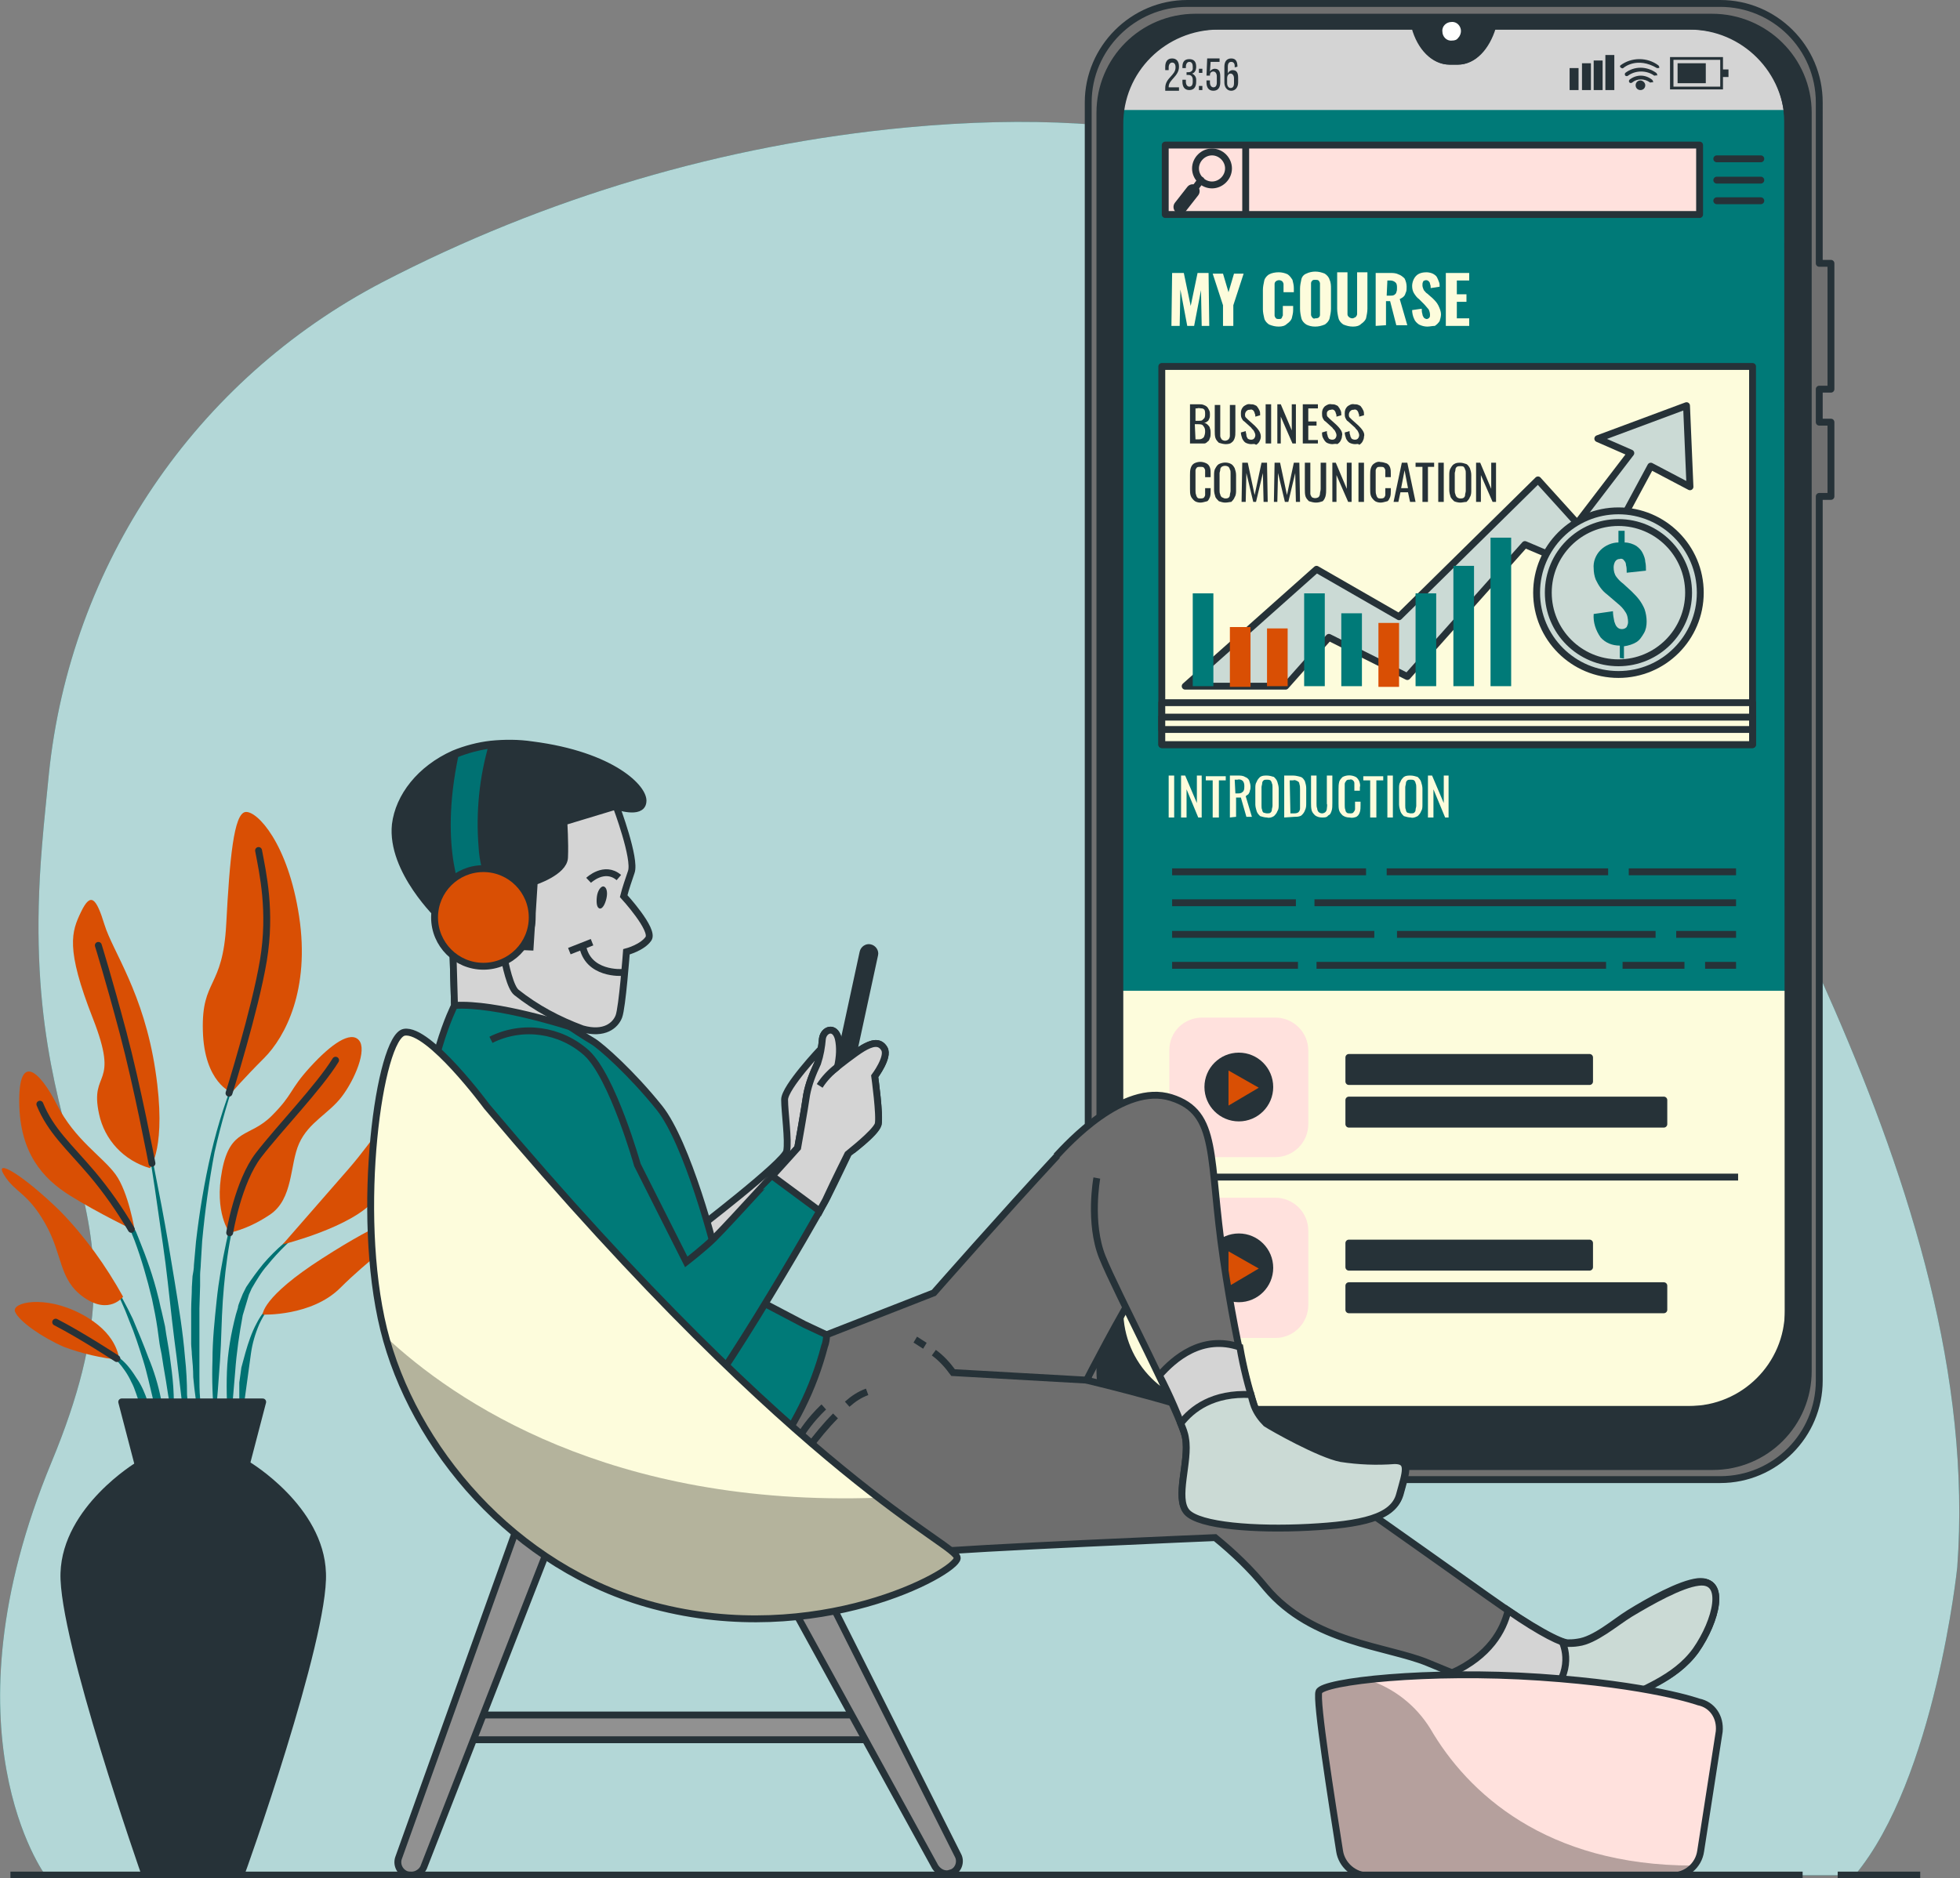 <?xml version="1.0" encoding="utf-8"?>
<!-- Generator: Adobe Illustrator 26.2.1, SVG Export Plug-In . SVG Version: 6.00 Build 0)  -->
<svg version="1.1" id="Layer_1" xmlns="http://www.w3.org/2000/svg" xmlns:xlink="http://www.w3.org/1999/xlink" x="0px" y="0px"
	 viewBox="0 0 285 273.2" style="enable-background:new 0 0 285 273.2;" xml:space="preserve">
<rect x="0" y="0" width="285" height="273.2" fill="#808080" stroke="none"/>
<style type="text/css">
	.st0{fill:#007A78;}
	.st1{opacity:0.7;fill:#FFFFFF;enable-background:new    ;}
	.st2{fill:#FDFCDC;}
	.st3{fill:#D4D4D4;}
	.st4{fill:#707070;stroke:#263238;stroke-linejoin:round;}
	.st5{fill:#263238;stroke:#263238;stroke-linejoin:round;}
	.st6{fill:#FFFFFF;}
	.st7{fill:#263238;}
	.st8{fill:#FDFCDC;stroke:#263238;stroke-linecap:round;stroke-linejoin:round;}
	.st9{fill:none;stroke:#263238;}
	.st10{fill:#CBDAD5;stroke:#263238;stroke-linecap:round;stroke-linejoin:round;}
	.st11{fill:#007172;}
	.st12{fill:#D94F04;}
	.st13{fill:#263238;stroke:#263238;stroke-linecap:round;stroke-linejoin:round;}
	.st14{fill:#FFE1DD;}
	.st15{fill:none;stroke:#263238;stroke-linecap:round;stroke-linejoin:round;}
	.st16{fill:#FFE1DD;stroke:#263238;stroke-linecap:round;stroke-linejoin:round;}
	.st17{fill:none;stroke:#263238;stroke-width:2;stroke-linecap:round;stroke-linejoin:round;}
	.st18{fill:#D4D4D4;stroke:#263238;}
	.st19{fill:#6E6E6E;stroke:#263238;}
	.st20{fill:#CBDAD5;stroke:#263238;}
	.st21{fill:#007A78;stroke:#263238;}
	.st22{fill:#263238;stroke:#263238;}
	.st23{fill:#007172;stroke:#263238;}
	.st24{fill:#D94F04;stroke:#263238;}
	.st25{fill:#919191;stroke:#263238;}
	.st26{opacity:0.29;enable-background:new    ;}
</style>
<g id="Course_app-bro" transform="translate(-15.596 -22.13)">
	<g id="freepik--background-simple--inject-56" transform="translate(15.596 39.874)">
		<path id="Path_2928" class="st0" d="M7.1,94.9c3.1-30.5,21.3-57.4,48.5-71.6c23.7-12.3,49.6-20,76.2-22.5
			c72.3-6.8,92.7,30.3,104.9,63.8s52,90,47.9,145.6c0,0-3.2,30.8-14.9,44.8H6.6c0,0-15.4-20.8,0.9-60.1s-5.4-41.2-1.4-89.5
			C6.4,101.6,6.8,98.1,7.1,94.9z"/>
		<path id="Path_2929" class="st1" d="M7.1,94.9c3.1-30.5,21.3-57.4,48.5-71.6c23.7-12.3,49.6-20,76.2-22.5
			c72.3-6.8,92.7,30.3,104.9,63.8s52,90,47.9,145.6c0,0-3.2,30.8-14.9,44.8H6.6c0,0-15.4-20.8,0.9-60.1s-5.4-41.2-1.4-89.5
			C6.4,101.6,6.8,98.1,7.1,94.9z"/>
	</g>
	<g id="freepik--Device--inject-56" transform="translate(173.831 22.63)">
		<path id="Path_2930" class="st2" d="M101.8,12.4v183c0,5-4.1,9.1-9.1,9.1H13.6c-5,0-9.1-4.1-9.1-9.1v-183c0-5,4.1-9.1,9.1-9.1l0,0
			h33.9l0,0.1c0.8,3,2.8,5,5,5h1.2c2.2,0,4.1-2,5-5l0-0.1h33.9C97.7,3.3,101.8,7.3,101.8,12.4C101.8,12.4,101.8,12.4,101.8,12.4
			L101.8,12.4z"/>
		<path id="Path_2931" class="st0" d="M101.8,143.6V12.4c0-5-4.1-9.1-9.1-9.1c0,0,0,0,0,0H58.8l0,0.1c-0.9,3-2.8,5-5,5h-1.2
			c-2.2,0-4.1-2-5-5l0-0.1h-34c-5,0-9.1,4.1-9.1,9.1c0,0,0,0,0,0v131.2H101.8z"/>
		<path id="Path_2932" class="st3" d="M58.7,3.4c-0.9,3-2.8,5-5,5h-1.2c-2.2,0-4.1-2-5-5l0-0.1H19c-7.1,0-13.1,5.2-14.2,12.2h96.9
			c-1.1-7-7.2-12.1-14.2-12.2H58.8L58.7,3.4z"/>
		<path id="Path_2933" class="st4" d="M108,56.1V37.8h-1.7V14.4c0-8-6.5-14.4-14.4-14.4H14.4C6.5,0,0,6.5,0,14.4v185.9
			c0,8,6.5,14.4,14.4,14.4h77.5c8,0,14.4-6.5,14.4-14.4V71.7h1.7V60.9h-1.7v-4.8H108z M101.8,190.1c0,8-6.5,14.4-14.4,14.4H19
			c-8,0-14.4-6.5-14.4-14.4V17.7C4.5,9.7,11,3.3,19,3.3h28.6l0,0.1c0.8,3,2.8,5,5,5h1.2c2.2,0,4.1-2,5-5l0-0.1h28.6
			c8,0,14.4,6.5,14.4,14.4L101.8,190.1z"/>
		<path id="Path_2934" class="st5" d="M90.7,2H15.6C7.9,2,1.7,8.2,1.7,15.9c0,0,0,0,0,0v183c0,7.7,6.2,13.9,13.9,13.9c0,0,0,0,0,0
			h75.2c7.7,0,13.9-6.2,13.9-13.9c0,0,0,0,0,0v-183C104.7,8.2,98.4,2,90.7,2C90.7,2,90.7,2,90.7,2z M101.8,190.6
			c0,7.7-6.2,13.9-13.9,13.9l0,0H18.4c-7.7,0-13.9-6.2-13.9-13.9V17.2c0-7.7,6.2-13.9,13.9-13.9l0,0h29.1l0,0.1c0.8,3,2.8,5,5,5h1.2
			c2.2,0,4.1-2,5-5l0-0.1h29.1c7.7,0,13.9,6.2,13.9,13.9L101.8,190.6z"/>
		<path id="Path_2935" class="st6" d="M54.2,4c0-0.7-0.6-1.4-1.4-1.3c-0.7,0-1.4,0.6-1.3,1.4c0,0.7,0.6,1.4,1.4,1.3
			c0.4,0,0.7-0.1,0.9-0.4C54.1,4.7,54.2,4.3,54.2,4z"/>
		<path id="Path_2936" class="st7" d="M13.2,9.2c0,1.4-1.5,1.9-1.5,2.9v0.1h1.5v0.5h-2v-0.4c0-1.5,1.5-1.8,1.5-3
			c0-0.5-0.2-0.7-0.5-0.7s-0.5,0.3-0.5,0.7v0.4h-0.5V9.2c0-0.7,0.3-1.2,1-1.2S13.2,8.5,13.2,9.2z"/>
		<path id="Path_2937" class="st7" d="M15.7,9.2L15.7,9.2c0,0.5-0.2,0.9-0.6,1c0.4,0.2,0.6,0.5,0.6,0.9v0.3c0,0.7-0.3,1.2-1,1.2
			s-1-0.5-1-1.2v-0.3h0.5v0.3c0,0.4,0.2,0.7,0.5,0.7s0.5-0.2,0.5-0.7v-0.3c0-0.4-0.2-0.7-0.6-0.7h-0.3V10h0.3c0.3,0,0.6-0.2,0.6-0.5
			c0,0,0,0,0-0.1V9.2c0-0.5-0.2-0.7-0.5-0.7s-0.5,0.3-0.5,0.7v0.2h-0.5V9.2c0-0.7,0.3-1.1,1-1.1S15.7,8.5,15.7,9.2z"/>
		<path id="Path_2938" class="st7" d="M16.6,9.5v0.6h-0.5V9.5H16.6z M16.6,12v0.6h-0.5V12H16.6z"/>
		<path id="Path_2939" class="st7" d="M17.7,9.9c0.1-0.2,0.4-0.4,0.7-0.4c0.6,0,0.8,0.4,0.8,1.1v0.9c0,0.7-0.3,1.2-1,1.2
			s-1-0.5-1-1.2v-0.3h0.5v0.3c0,0.4,0.2,0.7,0.5,0.7s0.5-0.2,0.5-0.7v-0.9c0-0.4-0.2-0.7-0.5-0.7c-0.3,0-0.5,0.2-0.5,0.5
			c0,0,0,0,0,0v0.1h-0.5l0.1-2.5h1.8v0.5h-1.3L17.7,9.9z"/>
		<path id="Path_2940" class="st7" d="M21.7,9.2L21.7,9.2l-0.4,0.1V9.1c0-0.4-0.2-0.6-0.5-0.6s-0.5,0.2-0.5,0.7v1
			c0.1-0.3,0.4-0.5,0.7-0.5c0.6,0,0.8,0.4,0.8,1.1v0.7c0,0.7-0.4,1.2-1,1.2s-1-0.5-1-1.2V9.2c0-0.7,0.3-1.2,1-1.2S21.7,8.5,21.7,9.2
			z M20.2,10.9v0.7c0,0.4,0.2,0.7,0.5,0.7s0.5-0.2,0.5-0.7v-0.7c0-0.4-0.2-0.7-0.5-0.7S20.2,10.5,20.2,10.9z"/>
		<rect id="Rectangle_280" x="70" y="9.4" class="st7" width="1.3" height="3.2"/>
		<rect id="Rectangle_281" x="71.8" y="8.7" class="st7" width="1.3" height="3.9"/>
		<rect id="Rectangle_282" x="73.5" y="8.3" class="st7" width="1.3" height="4.3"/>
		<rect id="Rectangle_283" x="75.2" y="7.5" class="st7" width="1.3" height="5.1"/>
		<path id="Path_2941" class="st7" d="M92.3,12.5h-7.7V7.8h7.7V12.5z M85.1,12.1h6.8V8.2h-6.8V12.1z"/>
		<rect id="Rectangle_284" x="85.7" y="8.7" class="st7" width="4.1" height="2.9"/>
		<rect id="Rectangle_285" x="92.1" y="9.6" class="st7" width="1" height="1.1"/>
		<path id="Path_2942" class="st7" d="M81.8,11.5c-0.1,0-0.1,0-0.1,0c-0.8-0.6-1.9-0.6-2.6,0c-0.1,0.1-0.3,0.1-0.4,0c0,0,0,0,0,0
			c-0.1-0.1-0.1-0.3,0-0.4c1-0.8,2.3-0.8,3.3,0c0.1,0.1,0.2,0.3,0.1,0.4c0,0,0,0,0,0C82,11.4,81.9,11.5,81.8,11.5L81.8,11.5z"/>
		<path id="Path_2943" class="st7" d="M82.4,10.5c-0.1,0-0.1,0-0.1,0c-1.1-0.8-2.7-0.8-3.8,0c-0.1,0.1-0.3,0.1-0.4,0
			c-0.1-0.1-0.1-0.3,0-0.4c1.3-1,3.1-1,4.5,0c0.1,0.1,0.2,0.3,0.1,0.4c0,0,0,0,0,0C82.6,10.4,82.5,10.5,82.4,10.5z"/>
		<path id="Path_2944" class="st7" d="M82.9,9.4c-0.1,0-0.1,0-0.2,0c-2.9-1.7-4.8-0.1-4.9,0c-0.1,0.1-0.3,0-0.4-0.1
			c-0.1-0.1-0.1-0.2,0-0.3c1.6-1.2,3.9-1.2,5.5,0c0.1,0.1,0.2,0.3,0.1,0.4C83.1,9.3,83,9.4,82.9,9.4z"/>
		<path id="Path_2945" class="st7" d="M81,11.9c0,0.4-0.3,0.7-0.7,0.7s-0.7-0.3-0.7-0.7c0-0.4,0.3-0.7,0.7-0.7c0,0,0,0,0,0
			C80.6,11.2,81,11.5,81,11.9z"/>
		<rect id="Rectangle_286" x="10.7" y="52.8" class="st8" width="85.9" height="55"/>
		<rect id="Rectangle_287" x="10.7" y="101.7" class="st8" width="85.9" height="6.1"/>
		<rect id="Rectangle_288" x="10.7" y="103.8" class="st8" width="85.9" height="1.8"/>
		<path id="Path_2946" class="st2" d="M12.1,46.9l0.1-7.7h1.7l1,4.8l1-4.8h1.6l0.1,7.7h-1.1l-0.1-5.2l-1,5.2h-1l-1-5.3l-0.1,5.3
			H12.1z"/>
		<path id="Path_2947" class="st2" d="M19.6,46.9v-3l-1.5-4.6h1.5l0.8,2.7l0.8-2.7h1.4l-1.5,4.6v3L19.6,46.9z"/>
		<path id="Path_2948" class="st2" d="M27.7,47c-0.5,0-0.9-0.1-1.4-0.3c-0.3-0.2-0.6-0.5-0.7-0.9c-0.1-0.4-0.2-0.9-0.2-1.3v-2.8
			c0-0.5,0.1-0.9,0.2-1.4c0.1-0.4,0.4-0.7,0.7-0.9c0.4-0.2,0.9-0.3,1.4-0.3c0.4,0,0.9,0.1,1.3,0.3c0.3,0.2,0.5,0.5,0.7,0.8
			c0.1,0.4,0.2,0.8,0.2,1.2V42h-1.5v-0.7c0-0.2,0-0.3,0-0.5c0-0.1-0.1-0.3-0.2-0.4c-0.3-0.2-0.6-0.2-0.9,0c-0.1,0.1-0.2,0.2-0.2,0.4
			c0,0.2,0,0.4,0,0.5v3.5c0,0.2,0,0.4,0,0.6c0,0.1,0.1,0.3,0.2,0.4c0.1,0.1,0.3,0.1,0.4,0.1c0.2,0,0.3,0,0.4-0.1
			c0.1-0.1,0.1-0.3,0.2-0.4c0-0.2,0-0.3,0-0.5V44h1.5v0.6c0,0.4-0.1,0.8-0.2,1.2c-0.1,0.3-0.4,0.6-0.7,0.8
			C28.6,46.9,28.2,47,27.7,47z"/>
		<path id="Path_2949" class="st2" d="M33,47c-0.5,0-0.9-0.1-1.3-0.3c-0.3-0.2-0.6-0.5-0.7-0.9c-0.1-0.4-0.2-0.9-0.2-1.4v-2.9
			c0-0.5,0.1-0.9,0.2-1.4c0.1-0.4,0.4-0.7,0.7-0.8c0.4-0.2,0.9-0.3,1.3-0.3c0.5,0,0.9,0.1,1.4,0.3c0.3,0.2,0.6,0.5,0.7,0.9
			c0.2,0.4,0.2,0.9,0.2,1.3v2.9c0,0.5-0.1,0.9-0.2,1.4c-0.1,0.4-0.4,0.7-0.7,0.9C33.9,46.9,33.5,47,33,47z M33,45.8
			c0.2,0,0.3,0,0.5-0.1c0.1-0.1,0.2-0.2,0.2-0.4c0-0.2,0-0.3,0-0.5v-3.6c0-0.2,0-0.3,0-0.5c0-0.1-0.1-0.3-0.2-0.4
			c-0.1-0.1-0.3-0.1-0.5-0.1c-0.2,0-0.3,0-0.4,0.1c-0.1,0.1-0.2,0.2-0.2,0.4c0,0.2,0,0.3,0,0.5v3.6c0,0.2,0,0.3,0,0.5
			c0,0.1,0.1,0.3,0.2,0.4C32.7,45.8,32.8,45.9,33,45.8L33,45.8z"/>
		<path id="Path_2950" class="st2" d="M38.5,47c-0.5,0-0.9-0.1-1.4-0.3c-0.3-0.2-0.6-0.5-0.7-0.9c-0.1-0.4-0.2-0.9-0.2-1.4v-5.3h1.5
			v5.5c0,0.2,0,0.4,0,0.6c0,0.2,0.1,0.3,0.2,0.4c0.1,0.1,0.3,0.2,0.5,0.2c0.2,0,0.3-0.1,0.5-0.2c0.1-0.1,0.2-0.3,0.2-0.4
			c0-0.2,0-0.4,0-0.6v-5.5h1.5v5.3c0,0.5-0.1,0.9-0.2,1.4c-0.1,0.3-0.4,0.6-0.7,0.8C39.4,46.9,39,47,38.5,47L38.5,47z"/>
		<path id="Path_2951" class="st2" d="M41.8,46.9v-7.7h2c0.5,0,0.9,0,1.3,0.2c0.3,0.1,0.6,0.3,0.9,0.6c0.2,0.4,0.3,0.8,0.3,1.2
			c0,0.3,0,0.6-0.1,0.8c-0.1,0.2-0.1,0.4-0.3,0.6c-0.2,0.2-0.4,0.3-0.6,0.4l1.1,3.8h-1.6l-0.9-3.5h-0.6v3.5L41.8,46.9z M43.4,42.5
			h0.5c0.2,0,0.4,0,0.6-0.1c0.1-0.1,0.3-0.2,0.3-0.4c0.1-0.2,0.1-0.4,0.1-0.6c0-0.3,0-0.6-0.2-0.8c-0.2-0.2-0.5-0.3-0.7-0.3h-0.5
			L43.4,42.5z"/>
		<path id="Path_2952" class="st2" d="M49.3,47c-0.4,0-0.8-0.1-1.2-0.3c-0.3-0.2-0.6-0.5-0.7-0.8c-0.2-0.4-0.3-0.9-0.3-1.3l1.4-0.2
			c0,0.3,0,0.5,0.1,0.8c0,0.2,0.1,0.3,0.2,0.5c0.1,0.1,0.3,0.2,0.4,0.2c0.2,0,0.3-0.1,0.4-0.2c0.1-0.1,0.1-0.3,0.1-0.4
			c0-0.3-0.1-0.6-0.2-0.8c-0.2-0.2-0.4-0.5-0.6-0.7L48.1,43c-0.3-0.2-0.5-0.5-0.7-0.8c-0.2-0.3-0.3-0.7-0.3-1.1
			c0-0.5,0.2-1.1,0.6-1.5c0.4-0.4,1-0.5,1.5-0.5c0.3,0,0.7,0.1,0.9,0.2c0.2,0.1,0.5,0.3,0.6,0.5c0.1,0.2,0.2,0.4,0.3,0.7
			c0.1,0.2,0.1,0.5,0.1,0.7l-1.3,0.2c0-0.2,0-0.4-0.1-0.6c0-0.2-0.1-0.3-0.2-0.4c-0.2-0.2-0.5-0.2-0.8,0c0,0,0,0,0,0.1
			c-0.1,0.1-0.1,0.3-0.1,0.5c0,0.2,0.1,0.5,0.2,0.7c0.2,0.2,0.3,0.4,0.5,0.5l0.8,0.7c0.3,0.3,0.6,0.6,0.8,1c0.2,0.4,0.4,0.9,0.4,1.3
			c0,0.3-0.1,0.7-0.2,1c-0.2,0.3-0.4,0.5-0.7,0.7C50,46.9,49.7,47,49.3,47z"/>
		<path id="Path_2953" class="st2" d="M52,46.9v-7.7h3.4v1.1h-1.8v2h1.4v1.1h-1.4v2.4h1.8v1.1H52z"/>
		<path id="Path_2954" class="st2" d="M11.7,118.4v-6.1h0.8v6.1H11.7z"/>
		<path id="Path_2955" class="st2" d="M13.5,118.4v-6.1h0.6l1.7,4v-4h0.7v6.1H16l-1.7-4.1v4.1H13.5z"/>
		<path id="Path_2956" class="st2" d="M18.1,118.4v-5.4h-1v-0.6H20v0.6h-1v5.4H18.1z"/>
		<path id="Path_2957" class="st2" d="M20.6,118.4v-6.1h1.2c0.3,0,0.7,0,1,0.2c0.3,0.1,0.5,0.3,0.6,0.5c0.1,0.3,0.2,0.6,0.2,0.9
			c0,0.2,0,0.4-0.1,0.6c0,0.2-0.1,0.3-0.2,0.5c-0.1,0.1-0.3,0.2-0.4,0.3l0.9,3h-0.8l-0.8-2.8h-0.7v2.8L20.6,118.4z M21.4,114.9h0.3
			c0.2,0,0.4,0,0.6-0.1c0.1-0.1,0.3-0.2,0.3-0.3c0.1-0.2,0.1-0.4,0.1-0.6c0-0.3,0-0.5-0.2-0.8c-0.2-0.2-0.5-0.3-0.8-0.2h-0.4
			L21.4,114.9z"/>
		<path id="Path_2958" class="st2" d="M26,118.4c-0.3,0-0.7-0.1-1-0.2c-0.2-0.2-0.4-0.4-0.5-0.7c-0.1-0.3-0.2-0.7-0.2-1v-2.3
			c0-0.4,0-0.7,0.2-1c0.1-0.3,0.3-0.5,0.5-0.7c0.3-0.2,0.6-0.2,1-0.2c0.3,0,0.7,0.1,1,0.2c0.2,0.2,0.4,0.4,0.5,0.7
			c0.1,0.3,0.2,0.7,0.2,1v2.3c0,0.4,0,0.7-0.2,1c-0.1,0.3-0.3,0.5-0.5,0.7C26.7,118.4,26.3,118.5,26,118.4z M26,117.8
			c0.2,0,0.4,0,0.5-0.1c0.1-0.1,0.2-0.2,0.2-0.4c0-0.2,0.1-0.4,0.1-0.6V114c0-0.2,0-0.4-0.1-0.6c0-0.1-0.1-0.3-0.2-0.4
			c-0.2-0.1-0.3-0.1-0.5-0.1c-0.2,0-0.4,0-0.5,0.1c-0.1,0.1-0.2,0.2-0.2,0.4c0,0.2-0.1,0.4-0.1,0.6v2.7c0,0.2,0,0.4,0.1,0.6
			c0,0.2,0.1,0.3,0.2,0.4C25.6,117.7,25.8,117.8,26,117.8L26,117.8z"/>
		<path id="Path_2959" class="st2" d="M28.5,118.4v-6.1h1.3c0.4,0,0.7,0.1,1.1,0.2c0.3,0.1,0.4,0.3,0.6,0.6c0.1,0.3,0.2,0.7,0.2,1
			v2.2c0,0.4,0,0.7-0.2,1.1c-0.1,0.3-0.3,0.5-0.5,0.7c-0.3,0.2-0.7,0.2-1,0.2L28.5,118.4z M29.4,117.8h0.5c0.2,0,0.5,0,0.7-0.2
			c0.1-0.1,0.2-0.3,0.2-0.5c0-0.3,0-0.6,0-0.8v-2c0-0.3,0-0.5-0.1-0.8c0-0.2-0.1-0.3-0.3-0.4c-0.2-0.1-0.4-0.2-0.6-0.1h-0.5
			L29.4,117.8z"/>
		<path id="Path_2960" class="st2" d="M34,118.4c-0.4,0-0.7-0.1-1-0.3c-0.2-0.2-0.4-0.4-0.5-0.7c-0.1-0.4-0.1-0.7-0.1-1.1v-4h0.8
			v4.1c0,0.2,0,0.5,0.1,0.7c0,0.2,0.1,0.4,0.2,0.5c0.1,0.1,0.3,0.2,0.5,0.2c0.2,0,0.4-0.1,0.5-0.2c0.1-0.1,0.2-0.3,0.2-0.5
			c0-0.2,0.1-0.5,0-0.7v-4.1h0.8v4c0,0.4,0,0.8-0.1,1.1c-0.1,0.3-0.2,0.6-0.5,0.7C34.7,118.4,34.4,118.4,34,118.4z"/>
		<path id="Path_2961" class="st2" d="M38,118.4c-0.4,0-0.7-0.1-1-0.3c-0.2-0.2-0.4-0.4-0.5-0.7c-0.1-0.3-0.1-0.7-0.1-1v-2.1
			c0-0.4,0-0.7,0.1-1.1c0.1-0.3,0.3-0.5,0.5-0.7c0.6-0.3,1.3-0.3,1.9,0c0.2,0.1,0.4,0.4,0.5,0.6c0.1,0.3,0.2,0.6,0.1,0.9v0.5h-0.8
			V114c0-0.2,0-0.4,0-0.6c0-0.2-0.1-0.3-0.2-0.4c-0.1-0.1-0.3-0.2-0.5-0.1c-0.2,0-0.4,0-0.5,0.2c-0.1,0.1-0.2,0.3-0.2,0.4
			c0,0.2,0,0.4,0,0.7v2.4c0,0.2,0,0.5,0.1,0.7c0,0.2,0.1,0.3,0.2,0.4c0.1,0.1,0.3,0.1,0.5,0.1c0.2,0,0.4,0,0.5-0.2
			c0.1-0.1,0.2-0.3,0.2-0.4c0-0.2,0-0.4,0-0.6v-0.5h0.8v0.5c0,0.3,0,0.7-0.1,1c-0.1,0.3-0.2,0.5-0.5,0.7
			C38.7,118.4,38.4,118.5,38,118.4L38,118.4z"/>
		<path id="Path_2962" class="st2" d="M41,118.4v-5.4h-1v-0.6h2.9v0.6h-1v5.4H41z"/>
		<path id="Path_2963" class="st2" d="M43.5,118.4v-6.1h0.8v6.1H43.5z"/>
		<path id="Path_2964" class="st2" d="M46.9,118.4c-0.3,0-0.7-0.1-1-0.2c-0.2-0.2-0.4-0.4-0.5-0.7c-0.1-0.3-0.2-0.7-0.2-1v-2.3
			c0-0.4,0-0.7,0.2-1c0.1-0.3,0.3-0.5,0.5-0.7c0.3-0.2,0.6-0.2,1-0.2c0.3,0,0.7,0.1,1,0.2c0.2,0.2,0.4,0.4,0.5,0.7
			c0.1,0.3,0.2,0.7,0.2,1v2.3c0,0.4,0,0.7-0.2,1c-0.1,0.3-0.3,0.5-0.5,0.7C47.5,118.4,47.2,118.5,46.9,118.4z M46.9,117.8
			c0.2,0,0.4,0,0.5-0.1c0.1-0.1,0.2-0.2,0.2-0.4c0-0.2,0.1-0.4,0.1-0.6V114c0-0.2,0-0.4-0.1-0.6c0-0.1-0.1-0.3-0.2-0.4
			c-0.2-0.1-0.3-0.1-0.5-0.1c-0.2,0-0.4,0-0.5,0.1c-0.1,0.1-0.2,0.2-0.2,0.4c0,0.2-0.1,0.4-0.1,0.6v2.7c0,0.2,0,0.4,0.1,0.6
			c0,0.2,0.1,0.3,0.2,0.4C46.5,117.7,46.7,117.8,46.9,117.8L46.9,117.8z"/>
		<path id="Path_2965" class="st2" d="M49.4,118.4v-6.1h0.6l1.7,4v-4h0.7v6.1h-0.5l-1.7-4.1v4.1H49.4z"/>
		<path id="Path_2966" class="st7" d="M14.8,64v-5.7h1.3c0.2,0,0.5,0,0.7,0.1c0.2,0.1,0.3,0.1,0.5,0.3c0.1,0.1,0.2,0.3,0.3,0.5
			c0.1,0.2,0.1,0.4,0.1,0.6c0,0.2,0,0.4-0.1,0.6c-0.1,0.2-0.1,0.3-0.3,0.4c-0.1,0.1-0.3,0.2-0.5,0.2c0.2,0,0.4,0.1,0.6,0.3
			c0.1,0.1,0.3,0.3,0.3,0.5c0.1,0.2,0.1,0.5,0.1,0.7c0,0.2,0,0.5-0.1,0.7c-0.1,0.2-0.1,0.4-0.3,0.5c-0.1,0.1-0.3,0.3-0.5,0.3
			C16.8,64,16.6,64,16.4,64L14.8,64z M15.6,60.7h0.5c0.2,0,0.4,0,0.5-0.1c0.1-0.1,0.2-0.2,0.3-0.3c0.1-0.2,0.1-0.4,0.1-0.6
			c0-0.2,0-0.4-0.1-0.6c-0.1-0.1-0.2-0.2-0.4-0.2c-0.2,0-0.4-0.1-0.7,0h-0.2L15.6,60.7z M15.6,63.4h0.5c0.3,0,0.5-0.1,0.7-0.3
			c0.1-0.2,0.2-0.5,0.2-0.8c0-0.2,0-0.4-0.1-0.6c-0.1-0.2-0.2-0.3-0.3-0.4c-0.2-0.1-0.4-0.1-0.6-0.1h-0.5L15.6,63.4z"/>
		<path id="Path_2967" class="st7" d="M20,64.1c-0.3,0-0.7-0.1-1-0.2c-0.2-0.2-0.4-0.4-0.5-0.7c-0.1-0.3-0.1-0.7-0.1-1v-3.8h0.8v3.8
			c0,0.2,0,0.4,0,0.7c0,0.2,0.1,0.3,0.2,0.5c0.1,0.1,0.3,0.2,0.5,0.2c0.2,0,0.4-0.1,0.5-0.2c0.1-0.1,0.2-0.3,0.2-0.5
			c0-0.2,0-0.4,0-0.7v-3.8h0.8v3.8c0,0.4,0,0.7-0.1,1c-0.1,0.3-0.2,0.5-0.5,0.7C20.7,64,20.4,64.1,20,64.1z"/>
		<path id="Path_2968" class="st7" d="M23.7,64.1c-0.3,0-0.6-0.1-0.8-0.2c-0.2-0.1-0.4-0.4-0.5-0.6c-0.1-0.3-0.2-0.6-0.2-0.9
			l0.7-0.2c0,0.2,0.1,0.4,0.1,0.6c0,0.2,0.1,0.3,0.2,0.5c0.3,0.2,0.7,0.2,0.9,0c0.1-0.1,0.2-0.3,0.2-0.5c0-0.2-0.1-0.4-0.2-0.6
			c-0.1-0.2-0.3-0.3-0.4-0.5l-1-0.9c-0.2-0.1-0.3-0.3-0.4-0.5c-0.1-0.2-0.1-0.5-0.1-0.7c0-0.4,0.1-0.7,0.4-1c0.3-0.2,0.6-0.4,1-0.3
			c0.2,0,0.4,0,0.6,0.1c0.2,0.1,0.3,0.1,0.4,0.3c0.1,0.1,0.2,0.3,0.3,0.5c0.1,0.2,0.1,0.4,0.1,0.7l-0.7,0.2c0-0.2,0-0.3-0.1-0.5
			c0-0.1-0.1-0.3-0.2-0.4c-0.1-0.1-0.3-0.2-0.5-0.1c-0.2,0-0.3,0-0.5,0.2c-0.1,0.1-0.2,0.3-0.2,0.5c0,0.1,0,0.3,0.1,0.4
			c0.1,0.1,0.2,0.2,0.3,0.3l1,0.9c0.2,0.2,0.4,0.4,0.6,0.7c0.2,0.3,0.3,0.6,0.3,0.9c0,0.3-0.1,0.5-0.2,0.7c-0.1,0.2-0.3,0.4-0.5,0.5
			C24.2,64,24,64.1,23.7,64.1L23.7,64.1z"/>
		<path id="Path_2969" class="st7" d="M25.8,64v-5.7h0.8V64H25.8z"/>
		<path id="Path_2970" class="st7" d="M27.5,64v-5.7H28l1.6,3.8v-3.8h0.6V64h-0.5l-1.7-3.9V64H27.5z"/>
		<path id="Path_2971" class="st7" d="M31.2,64v-5.7h2.2v0.6h-1.4v1.9h1.2v0.6h-1.2v2.1h1.4V64L31.2,64z"/>
		<path id="Path_2972" class="st7" d="M35.5,64.1c-0.3,0-0.6-0.1-0.8-0.2c-0.2-0.1-0.4-0.4-0.5-0.6C34,63,34,62.7,34,62.4l0.7-0.2
			c0,0.2,0,0.4,0.1,0.6c0,0.2,0.1,0.3,0.2,0.5c0.3,0.2,0.7,0.2,0.9,0c0.1-0.1,0.2-0.3,0.2-0.5c0-0.2-0.1-0.4-0.2-0.6
			c-0.1-0.2-0.3-0.3-0.4-0.5l-1-0.9c-0.2-0.1-0.3-0.3-0.4-0.5C34,60.1,34,59.8,34,59.6c0-0.4,0.1-0.7,0.4-1c0.3-0.2,0.6-0.4,1-0.3
			c0.2,0,0.4,0,0.6,0.1c0.2,0.1,0.3,0.1,0.4,0.3c0.1,0.1,0.2,0.3,0.3,0.5c0.1,0.2,0.1,0.4,0.1,0.7l-0.7,0.2c0-0.2,0-0.3-0.1-0.5
			c0-0.1-0.1-0.3-0.2-0.4c-0.1-0.1-0.3-0.2-0.5-0.1c-0.3,0-0.6,0.2-0.6,0.5c0,0,0,0.1,0,0.1c0,0.1,0,0.3,0.1,0.4
			c0.1,0.1,0.2,0.2,0.3,0.3l1,0.9c0.2,0.2,0.4,0.4,0.6,0.7c0.2,0.3,0.3,0.6,0.2,0.9c0,0.3-0.1,0.5-0.2,0.7c-0.1,0.2-0.3,0.4-0.5,0.5
			C36,64,35.7,64.1,35.5,64.1z"/>
		<path id="Path_2973" class="st7" d="M38.8,64.1c-0.3,0-0.6-0.1-0.8-0.2c-0.2-0.1-0.4-0.4-0.5-0.6c-0.1-0.3-0.2-0.6-0.2-0.9
			l0.7-0.2c0,0.2,0,0.4,0.1,0.6c0,0.2,0.1,0.3,0.2,0.5c0.3,0.2,0.7,0.2,0.9,0c0.1-0.1,0.2-0.3,0.2-0.5c0-0.2-0.1-0.4-0.2-0.6
			c-0.1-0.2-0.3-0.3-0.4-0.5l-1-0.9c-0.2-0.1-0.3-0.3-0.4-0.5c-0.1-0.2-0.1-0.5-0.1-0.7c0-0.4,0.1-0.7,0.4-1c0.3-0.2,0.6-0.4,1-0.3
			c0.2,0,0.4,0,0.6,0.1c0.2,0.1,0.3,0.1,0.4,0.3c0.1,0.1,0.2,0.3,0.3,0.5c0.1,0.2,0.1,0.4,0.1,0.7l-0.7,0.2c0-0.2,0-0.3-0.1-0.5
			c0-0.1-0.1-0.3-0.2-0.4c-0.1-0.1-0.3-0.2-0.5-0.1c-0.2,0-0.3,0-0.5,0.2c-0.1,0.1-0.2,0.3-0.2,0.5c0,0.1,0,0.3,0.1,0.4
			c0.1,0.1,0.2,0.2,0.3,0.3l1,0.9c0.2,0.2,0.4,0.4,0.6,0.7c0.2,0.3,0.3,0.6,0.2,0.9c0,0.3-0.1,0.5-0.2,0.7c-0.1,0.2-0.3,0.4-0.5,0.5
			C39.3,64,39.1,64.1,38.8,64.1L38.8,64.1z"/>
		<path id="Path_2974" class="st7" d="M16.3,72.6c-0.3,0-0.7-0.1-0.9-0.3c-0.2-0.2-0.4-0.4-0.5-0.7c-0.1-0.3-0.1-0.6-0.1-1v-2
			c0-0.3,0-0.7,0.1-1c0.1-0.3,0.2-0.5,0.5-0.7c0.6-0.3,1.2-0.3,1.8,0c0.2,0.1,0.4,0.3,0.5,0.6c0.1,0.3,0.1,0.6,0.1,0.9v0.5H17v-0.4
			c0-0.2,0-0.4,0-0.6c0-0.1-0.1-0.3-0.2-0.4c-0.1-0.1-0.3-0.1-0.5-0.1c-0.2,0-0.4,0-0.5,0.1c-0.1,0.1-0.2,0.3-0.2,0.4
			c0,0.2,0,0.4,0,0.6v2.3c0,0.2,0,0.5,0.1,0.7c0,0.1,0.1,0.3,0.2,0.4c0.1,0.1,0.3,0.1,0.4,0.1c0.2,0,0.3,0,0.5-0.1
			c0.1-0.1,0.2-0.3,0.2-0.4c0-0.2,0-0.4,0-0.6v-0.4h0.8v0.4c0,0.3,0,0.6-0.1,0.9c-0.1,0.2-0.2,0.5-0.4,0.6
			C16.9,72.5,16.6,72.6,16.3,72.6z"/>
		<path id="Path_2975" class="st7" d="M19.9,72.6c-0.3,0-0.6-0.1-0.9-0.2c-0.2-0.2-0.4-0.4-0.5-0.6c-0.1-0.3-0.2-0.7-0.2-1v-2.2
			c0-0.3,0-0.7,0.2-1c0.1-0.2,0.3-0.5,0.5-0.6c0.6-0.3,1.3-0.3,1.8,0c0.2,0.1,0.4,0.4,0.5,0.6c0.1,0.3,0.2,0.6,0.2,1v2.2
			c0,0.3,0,0.7-0.2,1c-0.1,0.3-0.3,0.5-0.5,0.7C20.6,72.5,20.3,72.6,19.9,72.6z M19.9,72c0.2,0,0.3,0,0.5-0.1
			c0.1-0.1,0.2-0.2,0.2-0.4c0-0.2,0.1-0.4,0.1-0.6v-2.6c0-0.2,0-0.4-0.1-0.5c0-0.1-0.1-0.3-0.2-0.4c-0.3-0.2-0.7-0.2-1,0
			c-0.1,0.1-0.2,0.2-0.2,0.4c0,0.2-0.1,0.4-0.1,0.5v2.5c0,0.2,0,0.4,0.1,0.6c0,0.1,0.1,0.3,0.2,0.4C19.6,71.9,19.8,72,19.9,72
			L19.9,72z"/>
		<path id="Path_2976" class="st7" d="M22.3,72.5l0.1-5.7h0.8l1,4.7l1-4.7H26l0.1,5.7h-0.6l-0.1-4.2l-1,4.2H24l-1-4.2l-0.1,4.2H22.3
			z"/>
		<path id="Path_2977" class="st7" d="M27,72.5l0.1-5.7h0.8l1,4.7l1-4.7h0.8l0.1,5.7h-0.6l-0.1-4.2l-1,4.2h-0.5l-1-4.2l-0.1,4.2H27z
			"/>
		<path id="Path_2978" class="st7" d="M33.1,72.6c-0.3,0-0.7-0.1-1-0.2c-0.2-0.2-0.4-0.4-0.5-0.7c-0.1-0.3-0.1-0.7-0.1-1.1v-3.8h0.8
			v3.8c0,0.2,0,0.5,0,0.7c0,0.2,0.1,0.3,0.2,0.5c0.3,0.2,0.7,0.2,1,0c0.1-0.1,0.2-0.3,0.2-0.5c0-0.2,0.1-0.4,0.1-0.7v-3.8h0.8v3.8
			c0,0.4,0,0.7-0.1,1.1c-0.1,0.3-0.2,0.5-0.4,0.7C33.8,72.5,33.5,72.6,33.1,72.6z"/>
		<path id="Path_2979" class="st7" d="M35.5,72.5v-5.7h0.5l1.6,3.8v-3.8h0.7v5.7h-0.5l-1.7-3.9v3.9H35.5z"/>
		<path id="Path_2980" class="st7" d="M39.3,72.5v-5.7h0.8v5.7H39.3z"/>
		<path id="Path_2981" class="st7" d="M42.5,72.6c-0.3,0-0.7-0.1-0.9-0.3c-0.2-0.2-0.4-0.4-0.5-0.7c-0.1-0.3-0.1-0.6-0.1-1v-2
			c0-0.3,0-0.7,0.1-1c0.1-0.3,0.2-0.5,0.5-0.7c0.3-0.2,0.6-0.3,0.9-0.2c0.3,0,0.6,0.1,0.9,0.2c0.2,0.1,0.4,0.3,0.5,0.6
			c0.1,0.3,0.1,0.6,0.1,0.9v0.5h-0.8v-0.4c0-0.2,0-0.4,0-0.6c0-0.1-0.1-0.3-0.2-0.4c-0.1-0.1-0.3-0.1-0.5-0.1c-0.2,0-0.4,0-0.5,0.1
			c-0.1,0.1-0.2,0.3-0.2,0.4c0,0.2,0,0.4,0,0.6v2.3c0,0.2,0,0.5,0.1,0.7c0,0.1,0.1,0.3,0.2,0.4c0.1,0.1,0.3,0.1,0.4,0.1
			c0.2,0,0.3,0,0.5-0.1c0.1-0.1,0.2-0.3,0.2-0.4c0-0.2,0-0.4,0-0.6v-0.4h0.8v0.4c0,0.3,0,0.6-0.1,0.9c-0.1,0.2-0.2,0.5-0.4,0.6
			C43.1,72.5,42.8,72.6,42.5,72.6L42.5,72.6z"/>
		<path id="Path_2982" class="st7" d="M44.4,72.5l1.2-5.7h0.8l1.2,5.7h-0.8l-0.3-1.4h-1.1l-0.3,1.4H44.4z M45.5,70.5h1L46,67.9
			L45.5,70.5z"/>
		<path id="Path_2983" class="st7" d="M48.6,72.5v-5.1h-1v-0.6h2.7v0.6h-0.9v5.1H48.6z"/>
		<path id="Path_2984" class="st7" d="M50.9,72.5v-5.7h0.8v5.7H50.9z"/>
		<path id="Path_2985" class="st7" d="M54.1,72.6c-0.3,0-0.7-0.1-0.9-0.2c-0.2-0.2-0.4-0.4-0.5-0.6c-0.1-0.3-0.2-0.7-0.2-1v-2.2
			c0-0.3,0-0.7,0.2-1c0.1-0.2,0.3-0.5,0.5-0.6c0.3-0.2,0.6-0.2,0.9-0.2c0.3,0,0.6,0.1,0.9,0.2c0.2,0.1,0.4,0.4,0.5,0.6
			c0.1,0.3,0.2,0.6,0.2,1v2.2c0,0.3,0,0.7-0.2,1c-0.1,0.3-0.3,0.5-0.5,0.7C54.7,72.5,54.4,72.6,54.1,72.6z M54.1,72
			c0.2,0,0.3,0,0.5-0.1c0.1-0.1,0.2-0.2,0.2-0.4c0-0.2,0.1-0.4,0.1-0.6v-2.6c0-0.2,0-0.4-0.1-0.5c0-0.1-0.1-0.3-0.2-0.4
			c-0.1-0.1-0.3-0.1-0.5-0.1c-0.2,0-0.3,0-0.5,0.1c-0.1,0.1-0.2,0.2-0.2,0.4c0,0.2-0.1,0.4-0.1,0.5v2.5c0,0.2,0,0.4,0.1,0.6
			c0,0.1,0.1,0.3,0.2,0.4C53.7,71.9,53.9,72,54.1,72L54.1,72z"/>
		<path id="Path_2986" class="st7" d="M56.4,72.5v-5.7H57l1.6,3.8v-3.8h0.7v5.7h-0.5l-1.7-3.9v3.9H56.4z"/>
		<line id="Line_34" class="st9" x1="78.6" y1="126.3" x2="94.2" y2="126.3"/>
		<line id="Line_35" class="st9" x1="43.4" y1="126.3" x2="75.6" y2="126.3"/>
		<line id="Line_36" class="st9" x1="12.2" y1="126.3" x2="40.4" y2="126.3"/>
		<line id="Line_37" class="st9" x1="32.9" y1="130.8" x2="94.2" y2="130.8"/>
		<line id="Line_38" class="st9" x1="12.2" y1="130.8" x2="30.2" y2="130.8"/>
		<line id="Line_39" class="st9" x1="85.5" y1="135.4" x2="94.2" y2="135.4"/>
		<line id="Line_40" class="st9" x1="44.9" y1="135.4" x2="82.5" y2="135.4"/>
		<line id="Line_41" class="st9" x1="12.2" y1="135.4" x2="41.6" y2="135.4"/>
		<line id="Line_42" class="st9" x1="89.7" y1="139.9" x2="94.2" y2="139.9"/>
		<line id="Line_43" class="st9" x1="77.7" y1="139.9" x2="86.7" y2="139.9"/>
		<line id="Line_44" class="st9" x1="33.2" y1="139.9" x2="75.3" y2="139.9"/>
		<line id="Line_45" class="st9" x1="12.2" y1="139.9" x2="30.5" y2="139.9"/>
		<path id="Path_2987" class="st10" d="M87,58.5l-12.9,4.8l4.8,2.1l-7.8,10.2l-5.7-6.3L45.2,89.2l-12-6.9l-19.1,17h14.6l6.3-7.1
			l11.4,5.7l17.1-19.2l9.9,4.2l8.4-15.6l5.7,3L87,58.5z"/>
		<circle id="Ellipse_69" class="st10" cx="77.1" cy="85.7" r="11.9"/>
		<circle id="Ellipse_70" class="st10" cx="77.1" cy="85.7" r="10.2"/>
		<path id="Path_2988" class="st11" d="M77.3,95.2v-1.8c-1.1,0-2.1-0.4-2.8-1.2c-0.7-1-1.1-2.2-1-3.4l2.8-0.4c0,0.5,0.1,1,0.2,1.5
			c0.1,0.3,0.2,0.6,0.4,0.8c0.2,0.2,0.4,0.3,0.7,0.3c0.3,0,0.5-0.1,0.7-0.3c0.1-0.2,0.2-0.5,0.2-0.7c0-0.5-0.1-1.1-0.4-1.5
			c-0.3-0.5-0.7-0.9-1.2-1.3L75.5,86c-0.4-0.3-0.7-0.6-1-1c-0.3-0.4-0.5-0.8-0.7-1.2c-0.2-0.5-0.3-1.1-0.3-1.6c-0.1-1,0.3-2,1-2.7
			c0.7-0.7,1.7-1.1,2.6-1.1v-1.7H78v1.7c0.6,0,1.2,0.2,1.7,0.5c0.4,0.3,0.7,0.6,0.9,1c0.2,0.4,0.4,0.9,0.4,1.3
			c0.1,0.4,0.1,0.9,0.1,1.3l-2.8,0.3c0-0.4,0-0.8-0.1-1.1c0-0.3-0.1-0.5-0.3-0.7c-0.1-0.2-0.4-0.3-0.6-0.2c-0.3,0-0.5,0.1-0.7,0.4
			c-0.1,0.2-0.2,0.5-0.2,0.8c0,0.5,0.1,1,0.4,1.4c0.3,0.4,0.6,0.7,1,1l1.2,1.1c0.4,0.4,0.8,0.8,1.1,1.2c0.3,0.4,0.6,0.9,0.8,1.4
			c0.2,0.6,0.3,1.2,0.3,1.8c0,0.6-0.1,1.2-0.4,1.7c-0.3,0.5-0.6,1-1.1,1.3c-0.5,0.3-1.1,0.5-1.8,0.6v1.8L77.3,95.2z"/>
		<rect id="Rectangle_289" x="15.2" y="85.8" class="st0" width="3" height="13.5"/>
		<rect id="Rectangle_290" x="20.6" y="90.7" class="st12" width="3" height="8.7"/>
		<rect id="Rectangle_291" x="26" y="90.9" class="st12" width="3" height="8.4"/>
		<rect id="Rectangle_292" x="31.4" y="85.8" class="st0" width="3" height="13.5"/>
		<rect id="Rectangle_293" x="36.8" y="88.7" class="st0" width="3" height="10.6"/>
		<rect id="Rectangle_294" x="42.2" y="90.1" class="st12" width="3" height="9.3"/>
		<rect id="Rectangle_295" x="47.6" y="85.8" class="st0" width="3" height="13.5"/>
		<rect id="Rectangle_296" x="53.1" y="81.8" class="st0" width="3" height="17.5"/>
		<rect id="Rectangle_297" x="58.5" y="77.7" class="st0" width="3" height="21.6"/>
		<rect id="Rectangle_298" x="37.9" y="153.3" class="st13" width="35" height="3.5"/>
		<rect id="Rectangle_299" x="37.9" y="159.5" class="st13" width="45.8" height="3.5"/>
		<rect id="Rectangle_300" x="37.9" y="180.3" class="st13" width="35" height="3.5"/>
		<rect id="Rectangle_301" x="37.9" y="186.5" class="st13" width="45.8" height="3.5"/>
		<path id="Rectangle_302" class="st14" d="M16.6,147.5h10.6c2.6,0,4.8,2.1,4.8,4.8V163c0,2.6-2.1,4.8-4.8,4.8H16.6
			c-2.6,0-4.8-2.1-4.8-4.8v-10.8C11.8,149.6,13.9,147.5,16.6,147.5z"/>
		<circle id="Ellipse_71" class="st7" cx="21.9" cy="157.6" r="5"/>
		<path id="Path_2989" class="st12" d="M24.8,157.7l-4.4-2.5v5.1L24.8,157.7z"/>
		<path id="Rectangle_303" class="st14" d="M16.6,173.7h10.6c2.6,0,4.8,2.1,4.8,4.8v10.8c0,2.6-2.1,4.8-4.8,4.8H16.6
			c-2.6,0-4.8-2.1-4.8-4.8v-10.8C11.8,175.8,13.9,173.7,16.6,173.7z"/>
		<circle id="Ellipse_72" class="st7" cx="21.9" cy="183.9" r="5"/>
		<path id="Path_2990" class="st12" d="M24.8,184l-4.4-2.5v5.1L24.8,184z"/>
		<line id="Line_46" class="st9" x1="12.9" y1="170.7" x2="94.5" y2="170.7"/>
		<line id="Line_47" class="st15" x1="91.4" y1="22.6" x2="97.8" y2="22.6"/>
		<line id="Line_48" class="st15" x1="91.4" y1="25.7" x2="97.8" y2="25.7"/>
		<line id="Line_49" class="st15" x1="91.4" y1="28.7" x2="97.8" y2="28.7"/>
		<rect id="Rectangle_304" x="11.2" y="20.6" class="st16" width="77.7" height="10.1"/>
		<path id="Path_2991" class="st16" d="M20.4,24c0-1.3-1.1-2.4-2.4-2.4c-1.3,0-2.4,1.1-2.4,2.4c0,1.3,1.1,2.4,2.4,2.4c0,0,0,0,0,0
			C19.3,26.4,20.4,25.3,20.4,24z"/>
		<line id="Line_50" class="st17" x1="15.2" y1="27.3" x2="13.4" y2="29.6"/>
		<line id="Line_51" class="st15" x1="16.4" y1="25.7" x2="15.2" y2="27.3"/>
		<line id="Line_52" class="st15" x1="22.9" y1="20.7" x2="22.9" y2="30.7"/>
	</g>
	<g id="freepik--Plant--inject-56" transform="translate(15.793 140.23)">
		<path id="Path_2992" class="st11" d="M34.6,37.2L34.6,37.2C34.6,37.2,34.6,37.2,34.6,37.2C34.6,37.1,34.5,37.1,34.6,37.2
			C34.5,37.2,34.5,37.2,34.6,37.2c-1.8,4-3.1,8.2-4.1,12.4c-1,4.3-1.7,8.6-2.2,12.9L28,65.9c0,0.5-0.1,1.1-0.2,1.6l-0.1,1.6
			c0,1.1-0.1,2.2-0.1,3.3l0,3.3l0,1.6c0,0.5,0.1,1.1,0.1,1.6c0.1,1.1,0.2,2.2,0.2,3.3c0.2,2.2,0.5,4.3,0.9,6.5c0,0,0,0,0.1,0
			c0,0,0.1,0,0.1-0.1l0,0c0-1.1,0-2.2-0.1-3.3s-0.1-2.2-0.1-3.3s0-2.2,0-3.3v-6.5l0.1-3.3l0-1.6c0-0.5,0.1-1.1,0.1-1.6l0.2-3.3
			c0.4-4.3,1-8.7,1.8-12.9C31.9,45.5,33.1,41.3,34.6,37.2L34.6,37.2z"/>
		<path id="Path_2993" class="st11" d="M35.1,54.3C35.1,54.2,35.1,54.2,35.1,54.3c-0.1-0.1-0.1-0.1-0.1,0c-0.9,2.7-1.7,5.5-2.3,8.3
			c-0.6,2.8-1.1,5.6-1.4,8.5c-0.3,2.9-0.6,5.7-0.6,8.6c-0.1,2.9,0,5.7,0.3,8.6c0,0,0,0,0,0c0,0,0.1,0,0.1,0c0.3-2.9,0.5-5.7,0.7-8.6
			s0.2-5.7,0.4-8.6c0.2-2.8,0.5-5.7,1-8.5C33.7,59.8,34.3,57,35.1,54.3z"/>
		<path id="Path_2994" class="st11" d="M44.5,60.2C44.5,60.2,44.5,60.2,44.5,60.2c-2.4,1.5-4.6,3.4-6.4,5.5
			c-0.9,1.1-1.7,2.2-2.5,3.4l-0.5,1l-0.4,1c-0.1,0.3-0.3,0.7-0.3,1c-0.1,0.3-0.2,0.7-0.3,1c-0.7,2.7-1.2,5.5-1.3,8.3
			c-0.1,2.8,0,5.6,0.3,8.4c0,0,0,0,0.1,0c0,0,0.1,0,0.1-0.1l0.7-8.3c0.2-2.8,0.6-5.5,1.1-8.2c0.1-0.3,0.2-0.7,0.3-1
			c0.1-0.3,0.2-0.7,0.3-1l0.3-1l0.4-0.9c0.7-1.2,1.4-2.4,2.3-3.4C40.3,63.9,42.3,62,44.5,60.2L44.5,60.2
			C44.6,60.3,44.6,60.3,44.5,60.2C44.5,60.2,44.5,60.2,44.5,60.2L44.5,60.2z"/>
		<path id="Path_2995" class="st11" d="M40,70.9c-1.2,0.9-2.2,2.1-2.9,3.5c-0.7,1.3-1.2,2.8-1.6,4.2c-0.1,0.4-0.2,0.7-0.3,1.1
			l-0.3,1.1c-0.1,0.7-0.2,1.5-0.3,2.2c0,0.8,0,1.5,0,2.3c0.1,0.8,0.2,1.5,0.3,2.2c0,0,0,0,0,0c0,0,0,0,0,0c0,0,0.1,0,0.1,0
			c0.2-0.7,0.3-1.5,0.4-2.2c0.1-0.7,0.2-1.5,0.3-2.2s0.2-1.4,0.3-2.2c0.1-0.7,0.2-1.5,0.3-2.2c0.2-1.4,0.6-2.8,1.2-4.2
			C38.1,73.2,38.9,72,40,70.9L40,70.9C40,71,40,70.9,40,70.9C40,70.9,40,70.9,40,70.9L40,70.9z"/>
		<path id="Path_2996" class="st11" d="M26.7,79.3c-0.3-3.7-0.9-7.3-1.5-11S24,61,23.3,57.3s-1.4-7.2-2.2-10.9c0,0,0,0-0.1,0
			c0,0-0.1,0,0,0.1c0,0,0,0,0,0c0.6,3.6,1.2,7.3,1.7,10.9s1.1,7.3,1.5,11s0.8,7.3,1.3,11l1.3,11c0,0,0,0,0.1,0c0,0,0.1,0,0.1,0
			c0,0,0,0,0,0c0-0.9,0-1.9,0.1-2.8s0-1.8-0.1-2.8C27,82.9,26.9,81.1,26.7,79.3z"/>
		<path id="Path_2997" class="st11" d="M24.5,79.2c-0.2-1.5-0.5-2.9-0.7-4.4l-0.5-2.2c-0.2-0.7-0.3-1.4-0.5-2.1
			c-0.7-2.9-1.7-5.7-2.8-8.4l-0.4-1l-0.5-1c-0.3-0.7-0.7-1.3-1-1.9c-0.7-1.3-1.6-2.5-2.7-3.5c0,0-0.1,0-0.1,0c0,0,0,0.1,0,0.1l0,0
			c1,1.1,1.8,2.3,2.4,3.6c0.3,0.7,0.7,1.3,0.9,2l0.4,1l0.4,1c1,2.7,1.8,5.5,2.5,8.4c0.3,1.4,0.6,2.9,0.8,4.3l0.3,2.2
			c0.1,0.7,0.3,1.4,0.4,2.2c0.2,1.4,0.5,2.9,0.7,4.3s0.5,2.9,0.8,4.3c0,0,0,0,0.1,0c0,0,0.1,0,0.1-0.1c0-1.5,0-2.9-0.1-4.4
			S24.7,80.7,24.5,79.2z"/>
		<path id="Path_2998" class="st11" d="M21.4,79.4c-0.7-1.9-1.5-3.8-2.3-5.7c-0.9-1.9-1.9-3.7-2.9-5.4c0,0-0.1,0-0.1,0
			c0,0,0,0.1,0,0.1c0,0,0,0,0,0c0.9,1.8,1.8,3.7,2.5,5.6c0.8,1.9,1.4,3.8,2,5.7s1,3.9,1.5,5.9s1,3.9,1.6,5.9c0,0,0,0.1,0.1,0
			c0,0,0,0,0-0.1c0-2.1-0.2-4.1-0.6-6.1C22.8,83.3,22.2,81.3,21.4,79.4z"/>
		<path id="Path_2999" class="st11" d="M21.3,85.8c-0.4-1.2-0.9-2.4-1.6-3.4c-0.7-1.1-1.4-2.1-2.4-2.9c-0.5-0.4-1-0.8-1.5-1.1
			c-0.5-0.3-1.1-0.6-1.7-0.8c0,0,0,0-0.1,0c0,0,0,0.1,0,0.1l0,0c1.1,0.5,2.1,1.3,2.9,2.2c0.8,0.9,1.5,1.9,2,3
			c0.6,1.1,0.8,2.2,1.3,3.3c0.2,0.6,0.4,1.1,0.7,1.7c0.2,0.6,0.5,1.2,0.7,1.7l0,0c0,0,0,0,0.1,0c0,0,0,0,0-0.1c0-0.6,0-1.3-0.1-1.9
			C21.6,87.1,21.5,86.4,21.3,85.8z"/>
		<path id="Path_3000" class="st12" d="M21.6,51.8c-3.8-1.1-6.6-4.1-7.4-7.9c-1.4-6.5,3.1-3.7-0.9-13.9s-3.1-12.6-1.7-15.5
			s2.2-2,3.4,1.9s5.7,9.9,7.4,21.2C24.1,48.8,21.6,51.8,21.6,51.8z"/>
		<path id="Path_3001" class="st12" d="M33.5,40.8c0,0-4-1.4-4.2-9s2.9-6,3.4-15.5S33.8,0.2,35.5,0s6.2,4.6,7.8,15.2
			s-2,17.5-5.1,20.6S33.5,40.8,33.5,40.8z"/>
		<path id="Path_3002" class="st12" d="M19.4,60.9c0,0-0.9-5.6-2.8-8.2s-5.9-5-8.5-10.1S2.5,35,2.6,42.3s3.4,11,7.4,13.5
			S19.4,60.9,19.4,60.9z"/>
		<path id="Path_3003" class="st12" d="M17.7,70.5c-2.5-4.5-5.5-8.7-9.1-12.4c-5.4-5.3-9.8-7.9-8.2-5.3s3.4,2.5,6,7.1
			s1.9,8.1,5.6,10.7S17.7,70.5,17.7,70.5z"/>
		<path id="Path_3004" class="st12" d="M17.2,79.7c-0.2-0.5-0.3-3.9-5.6-6.7S1.4,71.3,2,72.7s3.9,3.7,7.1,5.1
			C11.8,78.8,14.5,79.4,17.2,79.7z"/>
		<path id="Path_3005" class="st12" d="M33.2,61.2c0,0-2.3-2.9-1.1-9.1s4-4.7,7.2-7.9s2.5-3.7,5.6-7.1s5.9-5.3,7.1-3.9
			s-0.6,5.7-2.5,8.2s-4.8,3.7-6.2,6.8s-0.8,8.1-4.3,10.4C37.2,59.8,35.3,60.7,33.2,61.2z"/>
		<path id="Path_3006" class="st12" d="M40.9,62.9c0,0,5.6-6.4,9.6-11s5.6-8.2,5.7-5.1s1.4,5.6-1.9,9.6S40.9,62.9,40.9,62.9z"/>
		<path id="Path_3007" class="st12" d="M38,73.1c0,0-0.2-2.5,8.7-8.2s12.6-6.8,11.6-4.5s-4.8,4.6-9,8.8S38,73.1,38,73.1z"/>
		<path id="Path_3008" class="st15" d="M21.9,51.1c0,0-2.1-11.1-4.2-19s-3.6-12.7-3.6-12.7"/>
		<path id="Path_3009" class="st15" d="M33.1,40.9c0,0,3.8-12.1,5-19.3S38,8.8,37.4,5.6"/>
		<path id="Path_3010" class="st15" d="M18.9,60.7c-1.7-2.9-3.6-5.6-5.7-8.1c-3.4-4-6-6.2-7.6-10.1"/>
		<path id="Path_3011" class="st15" d="M33.2,61.2c0,0,1.2-7.4,4.2-11.3s8.8-9.9,11.2-13.8"/>
		<path id="Path_3012" class="st15" d="M16.8,79.5c0,0-5.2-3.4-8.9-5.3"/>
		<path id="Path_3013" class="st13" d="M46.7,110.7C46.4,101.3,35.9,95,35.9,95h-16c0,0-10.5,6.3-10.8,15.7s11.8,43.9,11.8,43.9
			h13.9C34.9,154.6,47.1,120.1,46.7,110.7z"/>
		<path id="Path_3014" class="st13" d="M38,85.8H17.5l2.4,9.2h15.7L38,85.8z"/>
	</g>
	<g id="freepik--Character--inject-56" transform="translate(69.484 130.266)">
		<path id="Path_3015" class="st18" d="M65.5,44.4c0,0-5.3,5.6-5.3,7.4s0.6,5.9,0.3,7.5S47,71,47,71l4,10.1c0,0,10.7-17,13.9-21.5
			s6.7-9.1,7-11.5S66.9,43.5,65.5,44.4z"/>
		<path id="Path_3016" class="st19" d="M66.3,86l15.6-6.1c0,0,10.1-11.5,17.9-19.9s17.5-6.5,17.5-0.4s-2.8,15.1-5.4,19
			s-7.8,14-7.8,14s18.1,4.3,23.1,7.1s24.9,17,35.2,24.3c6.7,4.8,10.7,6.8,11.7,6.8c0.3,0,0.8,0,1.4-0.1c2.5-0.3,5.4-2.9,7.5-4.2
			c2.9-1.8,7.4-4.3,10-4.6c4.1-0.4,2.6,5.6-0.4,9.9s-8.4,5.6-10.4,7.1s-6,2.4-7.6,2.6s-15.1-5.4-20.9-7.8s-16.8-2.9-23.5-10.9
			c-2.2-2.7-4.7-5.1-7.4-7.3c0,0-36,1.5-42.5,2.2s-21.4,1.1-27.6,1.1s-9.4-2.5-9.4-2.5s-2.4-3.4,1.2-8.7S66.3,86,66.3,86z"/>
		<path id="Path_3017" class="st18" d="M192.7,131.9c3-4.3,4.5-10.4,0.4-9.9c-2.6,0.3-7,2.8-10,4.6c-2.1,1.3-5.1,3.9-7.5,4.2
			c-0.6,0.1-1.1,0.1-1.4,0.1c-0.9,0-3.9-1.4-8.8-4.8c-0.7,2.9-2.7,6.6-8.2,9.1c6.6,2.7,16.3,6.6,17.6,6.4c1.5-0.2,5.6-1.1,7.6-2.6
			S189.6,136.2,192.7,131.9z"/>
		<path id="Path_3018" class="st20" d="M192.7,131.9c3-4.3,4.5-10.4,0.4-9.9c-2.6,0.3-7,2.8-10,4.6c-2.1,1.3-5.1,3.9-7.5,4.2
			c-0.6,0.1-1.1,0.1-1.4,0.1c-0.3,0-0.6-0.1-0.9-0.2c0.7,1.7,1.4,5.5-3.6,9.5c1.6,0.7,3.4,1.2,5.1,1.5c1.5-0.2,5.6-1.1,7.6-2.6
			S189.6,136.2,192.7,131.9z"/>
		<path id="Path_3019" class="st9" d="M80.6,87.6c-0.5-0.3-0.9-0.6-1.4-0.9"/>
		<path id="Path_3020" class="st9" d="M104.2,92.6l-19.5-1.1c-0.8-1.1-1.7-2.1-2.8-2.9"/>
		<path id="Path_3021" class="st9" d="M69.3,96.1c0.9-0.8,1.8-1.4,2.9-1.8"/>
		<path id="Path_3022" class="st9" d="M63.7,102.4c1.2-1.6,2.5-3.2,3.9-4.6"/>
		<path id="Path_3023" class="st9" d="M65.9,96.5c0,0-4.4,3.9-5.4,8.9"/>
		<path id="Path_3024" class="st21" d="M66.3,86c0,0.6-0.1,1.2-0.3,1.7c-3.2,12.3-11.4,22.7-22.7,28.7c-7.3-5.7-14-12.1-19.9-19.2
			C13.2,85.2,7.2,73.6,7.5,60.1s4.7-22,4.7-22l-0.3-10.4c0.7-1.7,4.3-4.1,9.2-1c4.8,3.1,8.7,10.4,8.7,10.4L29,41.2
			c0,0,2.1,1.4,3.3,2.1S38,48,42,53s8.1,20.1,8.8,23.9s6.4,4.5,6.4,4.5l5.9,3.1L66.3,86z"/>
		<path id="Path_3025" class="st18" d="M29.7,37.1L29,41.2c0,0-10.7-3.5-16.8-3.1l-0.3-10.4c0.7-1.7,4.3-4.1,9.2-1
			S29.7,37.1,29.7,37.1z"/>
		<path id="Path_3026" class="st18" d="M35.7,9.1c0,0,2.9,7.7,2.2,9.6c-0.4,1.2-0.8,2.3-1.1,3.5c0,0,4.5,4.9,3.6,6.2
			s-3.2,1.9-3.2,1.9s-0.6,8.1-1.1,9.4s-2.1,2.7-5.3,1.8c-3.5-1.3-6.7-3-9.6-5.3c-1.7-1.4-2.8-11.7-2.8-11.7l3.6-1.1
			c0,0-0.9-4.5-0.4-5.3s5.4-0.2,4.6-3.3s-2.6-4.3-1.6-5.4S35.7,9.1,35.7,9.1z"/>
		<path id="Path_3027" class="st9" d="M36.6,33.3c0,0-5.1,0.4-5.8-4"/>
		<line id="Line_53" class="st9" x1="32.2" y1="28.9" x2="28.9" y2="30.2"/>
		<path id="Path_3028" class="st7" d="M34.3,22.5c-0.2,0.9-0.6,1.6-1,1.5s-0.5-0.8-0.4-1.7s0.6-1.6,1-1.5S34.5,21.6,34.3,22.5z"/>
		<path id="Path_3029" class="st9" d="M31.7,19.9c0,0,2.3-2.2,4.4-0.4"/>
		<path id="Path_3030" class="st22" d="M39.6,8.5c-0.2,1.9-3.9,0.6-3.9,0.6l-7.6,2.3c0,0,0.2,3.1,0.1,5.2s-4.4,3.5-4.4,3.5l-0.6,9.5
			l-11.5-0.5l-1.6-3.8c0,0-7.2-6.8-6.5-13.5c0.5-4.1,3.6-8.1,8.5-10.3c1.7-0.7,3.6-1.2,5.4-1.4c2-0.2,4-0.2,6,0.1
			C35.2,1.7,39.9,6.6,39.6,8.5z"/>
		<path id="Path_3031" class="st23" d="M17.6,20.7l-4.3,2.4c-0.2-0.3-4-7.4-1-21.5c1.7-0.7,3.6-1.2,5.4-1.4C16.3,5,15.8,10,16.2,15
			C16.3,17,16.8,18.9,17.6,20.7z"/>
		<circle id="Ellipse_73" class="st24" cx="16.4" cy="25.3" r="7.1"/>
		<path id="Path_3032" class="st21" d="M19.1,59.2c2.3,6.7,5.1,13.3,8.5,19.6c5.5,10.2,13.9,21.3,17,20.6S65.1,68.6,66.4,66
			s3.1-6.4,3.1-6.4s4-2.9,4.3-4.2s-0.5-7-0.5-7s2.1-2.8,1.4-4s-1.9-0.8-3.1-0.1S67.9,47,67.9,47c0.3-1.4,0.4-2.8,0.1-4.1
			c-0.5-1.9-2.1-1.3-2.3,0c-0.1,1.2-0.3,2.4-0.7,3.6c-0.7,1.5-1.3,3-1.6,4.6c-0.3,2.1-1.3,7.7-1.3,7.7S52.5,69.4,49.9,72
			c-1.3,1.3-4,3.4-4,3.4l-7.1-14.1c0,0-3.6-12.8-7.4-16.3c-3.8-3.4-9.3-4.2-13.9-1.9"/>
		<path id="Path_3033" class="st22" d="M68,51.3L68,51.3c-0.5-0.1-0.8-0.6-0.7-1c0,0,0,0,0,0l4.3-19.9c0.1-0.5,0.6-0.8,1-0.7l0,0
			c0.5,0.1,0.8,0.6,0.7,1c0,0,0,0,0,0L69,50.6C68.9,51.1,68.4,51.4,68,51.3z"/>
		<path id="Path_3034" class="st18" d="M73.8,55.4c0.3-1.2-0.5-7-0.5-7s2.1-2.8,1.4-4s-1.9-0.8-3.1-0.1S67.9,47,67.9,47
			c0.3-1.4,0.4-2.8,0.1-4.1c-0.5-1.9-2.1-1.3-2.3,0c-0.1,1.2-0.3,2.4-0.7,3.6c-0.7,1.5-1.3,3-1.6,4.6c-0.3,2.1-1.3,7.7-1.3,7.7
			s-1.6,1.8-3.7,4.1l6.9,5.1c0.5-1,0.9-1.6,1-1.9c1.2-2.6,3.1-6.4,3.1-6.4S73.4,56.6,73.8,55.4z"/>
		<path id="Path_3035" class="st9" d="M67.9,47c-1,0.8-1.9,1.7-2.6,2.8"/>
		<path id="Path_3036" class="st19" d="M105.6,63.2c0,0-1.2,6.5,0.8,11.5s11.5,23,12.1,26.3s-1.6,8.7,0.2,10.7s10,2.6,17.7,2.2
			s12.3-1.4,13.2-4.7s1.6-5-0.8-5c-2.6,0.2-5.2,0.1-7.8-0.3c-3.1-0.6-10-4.5-10.9-5.1c-0.7-0.7-1.3-1.5-1.7-2.5
			c0,0-2.2-6.4-4.4-21.3s-0.6-21.3-7.6-23.5s-15.1,6.8-16.7,8.5"/>
		<path id="Path_3037" class="st18" d="M149.7,109.2c0.9-3.3,1.6-5-0.8-5c-2.6,0.2-5.2,0.1-7.8-0.3c-3.1-0.6-10-4.5-10.9-5.1
			c-0.7-0.7-1.3-1.5-1.7-2.5c-0.9-2.8-1.6-5.6-2.1-8.5c-5.5-1.9-9.6,1.7-11.7,4.1c1.5,2.9,2.8,5.9,3.9,9c0.6,3.3-1.6,8.7,0.2,10.7
			s10,2.6,17.7,2.2S148.7,112.5,149.7,109.2z"/>
		<path id="Path_3038" class="st20" d="M148.9,104.3c-2.6,0.2-5.2,0.1-7.8-0.3c-3.1-0.6-10-4.5-10.9-5.1c-0.7-0.7-1.3-1.5-1.7-2.5
			c0,0-0.2-0.5-0.5-1.7c-5.5-0.3-8.6,2.1-10.2,4.2c0.3,0.7,0.6,1.4,0.7,2.2c0.6,3.3-1.6,8.7,0.2,10.7s10,2.6,17.7,2.2
			s12.3-1.4,13.2-4.7S151.2,104.3,148.9,104.3z"/>
		<rect id="Rectangle_305" x="13" y="141.3" class="st25" width="60.6" height="3.6"/>
		<path id="Path_3039" class="st25" d="M65.8,122.7l19.6,39c0.5,0.9,0.1,2.1-0.8,2.5c-0.3,0.1-0.6,0.2-0.8,0.2l0,0
			c-0.7,0-1.3-0.4-1.7-1l-21.7-39.5L65.8,122.7z"/>
		<path id="Path_3040" class="st25" d="M21.9,112.3L4.1,162c-0.4,1,0.1,2.1,1.1,2.5c0.3,0.1,0.6,0.1,0.9,0.1l0,0
			c0.7-0.1,1.3-0.5,1.6-1.1L27.4,113L21.9,112.3z"/>
		<path id="Path_3041" class="st2" d="M16.9,52.8c0,0-8.4-11.4-12-10.8s-7.2,26.1-3,43.2s18.9,34.8,39.3,40.2
			c23.7,6.3,43.9-4.8,44.1-6.9S63.4,108,16.9,52.8z"/>
		<path id="Path_3042" class="st26" d="M41.2,125.4c23.7,6.3,43.9-4.8,44.1-6.9c0.1-0.9-3.7-2.8-11.5-8.8
			c-38.9,1.4-61.6-14-71.7-23.5C6.7,103,21.3,120.1,41.2,125.4z"/>
		<path id="Path_3043" class="st9" d="M16.9,52.8c0,0-8.4-11.4-12-10.8s-7.2,26.1-3,43.2s18.9,34.8,39.3,40.2
			c23.7,6.3,43.9-4.8,44.1-6.9S63.4,108,16.9,52.8z"/>
		<path id="Path_3044" class="st14" d="M193.1,139.4c0,0-6.9-2.5-23.1-3.6s-31.5,0.6-32.1,2.1c-0.5,1.1,1.9,16.2,3,23.2
			c0.3,2,2.1,3.6,4.2,3.6h44.1c2.1,0,3.9-1.5,4.2-3.6l2.7-17.4C196.3,141.6,195.1,139.8,193.1,139.4L193.1,139.4z"/>
		<path id="Path_3045" class="st26" d="M192.3,163.2c-21.4,0-32.8-10.6-38.2-19.9c-2.1-3.4-5.3-5.9-9-7.1c-4.3,0.5-7,1.1-7.2,1.8
			c-0.5,1.1,1.9,16.2,3,23.2c0.3,2,2.1,3.6,4.2,3.6h44.1C190.4,164.6,191.5,164.1,192.3,163.2z"/>
		<path id="Path_3046" class="st9" d="M193.1,139.4c0,0-6.9-2.5-23.1-3.6s-31.5,0.6-32.1,2.1c-0.5,1.1,1.9,16.2,3,23.2
			c0.3,2,2.1,3.6,4.2,3.6h44.1c2.1,0,3.9-1.5,4.2-3.6l2.7-17.4C196.3,141.6,195.1,139.8,193.1,139.4L193.1,139.4z"/>
	</g>
	<g id="freepik--Floor--inject-56" transform="translate(17.112 294.847)">
		<line id="Line_54" class="st9" x1="265.7" y1="0" x2="277.7" y2="0"/>
		<line id="Line_55" class="st9" x1="0" y1="0" x2="260.6" y2="0"/>
	</g>
</g>
</svg>

